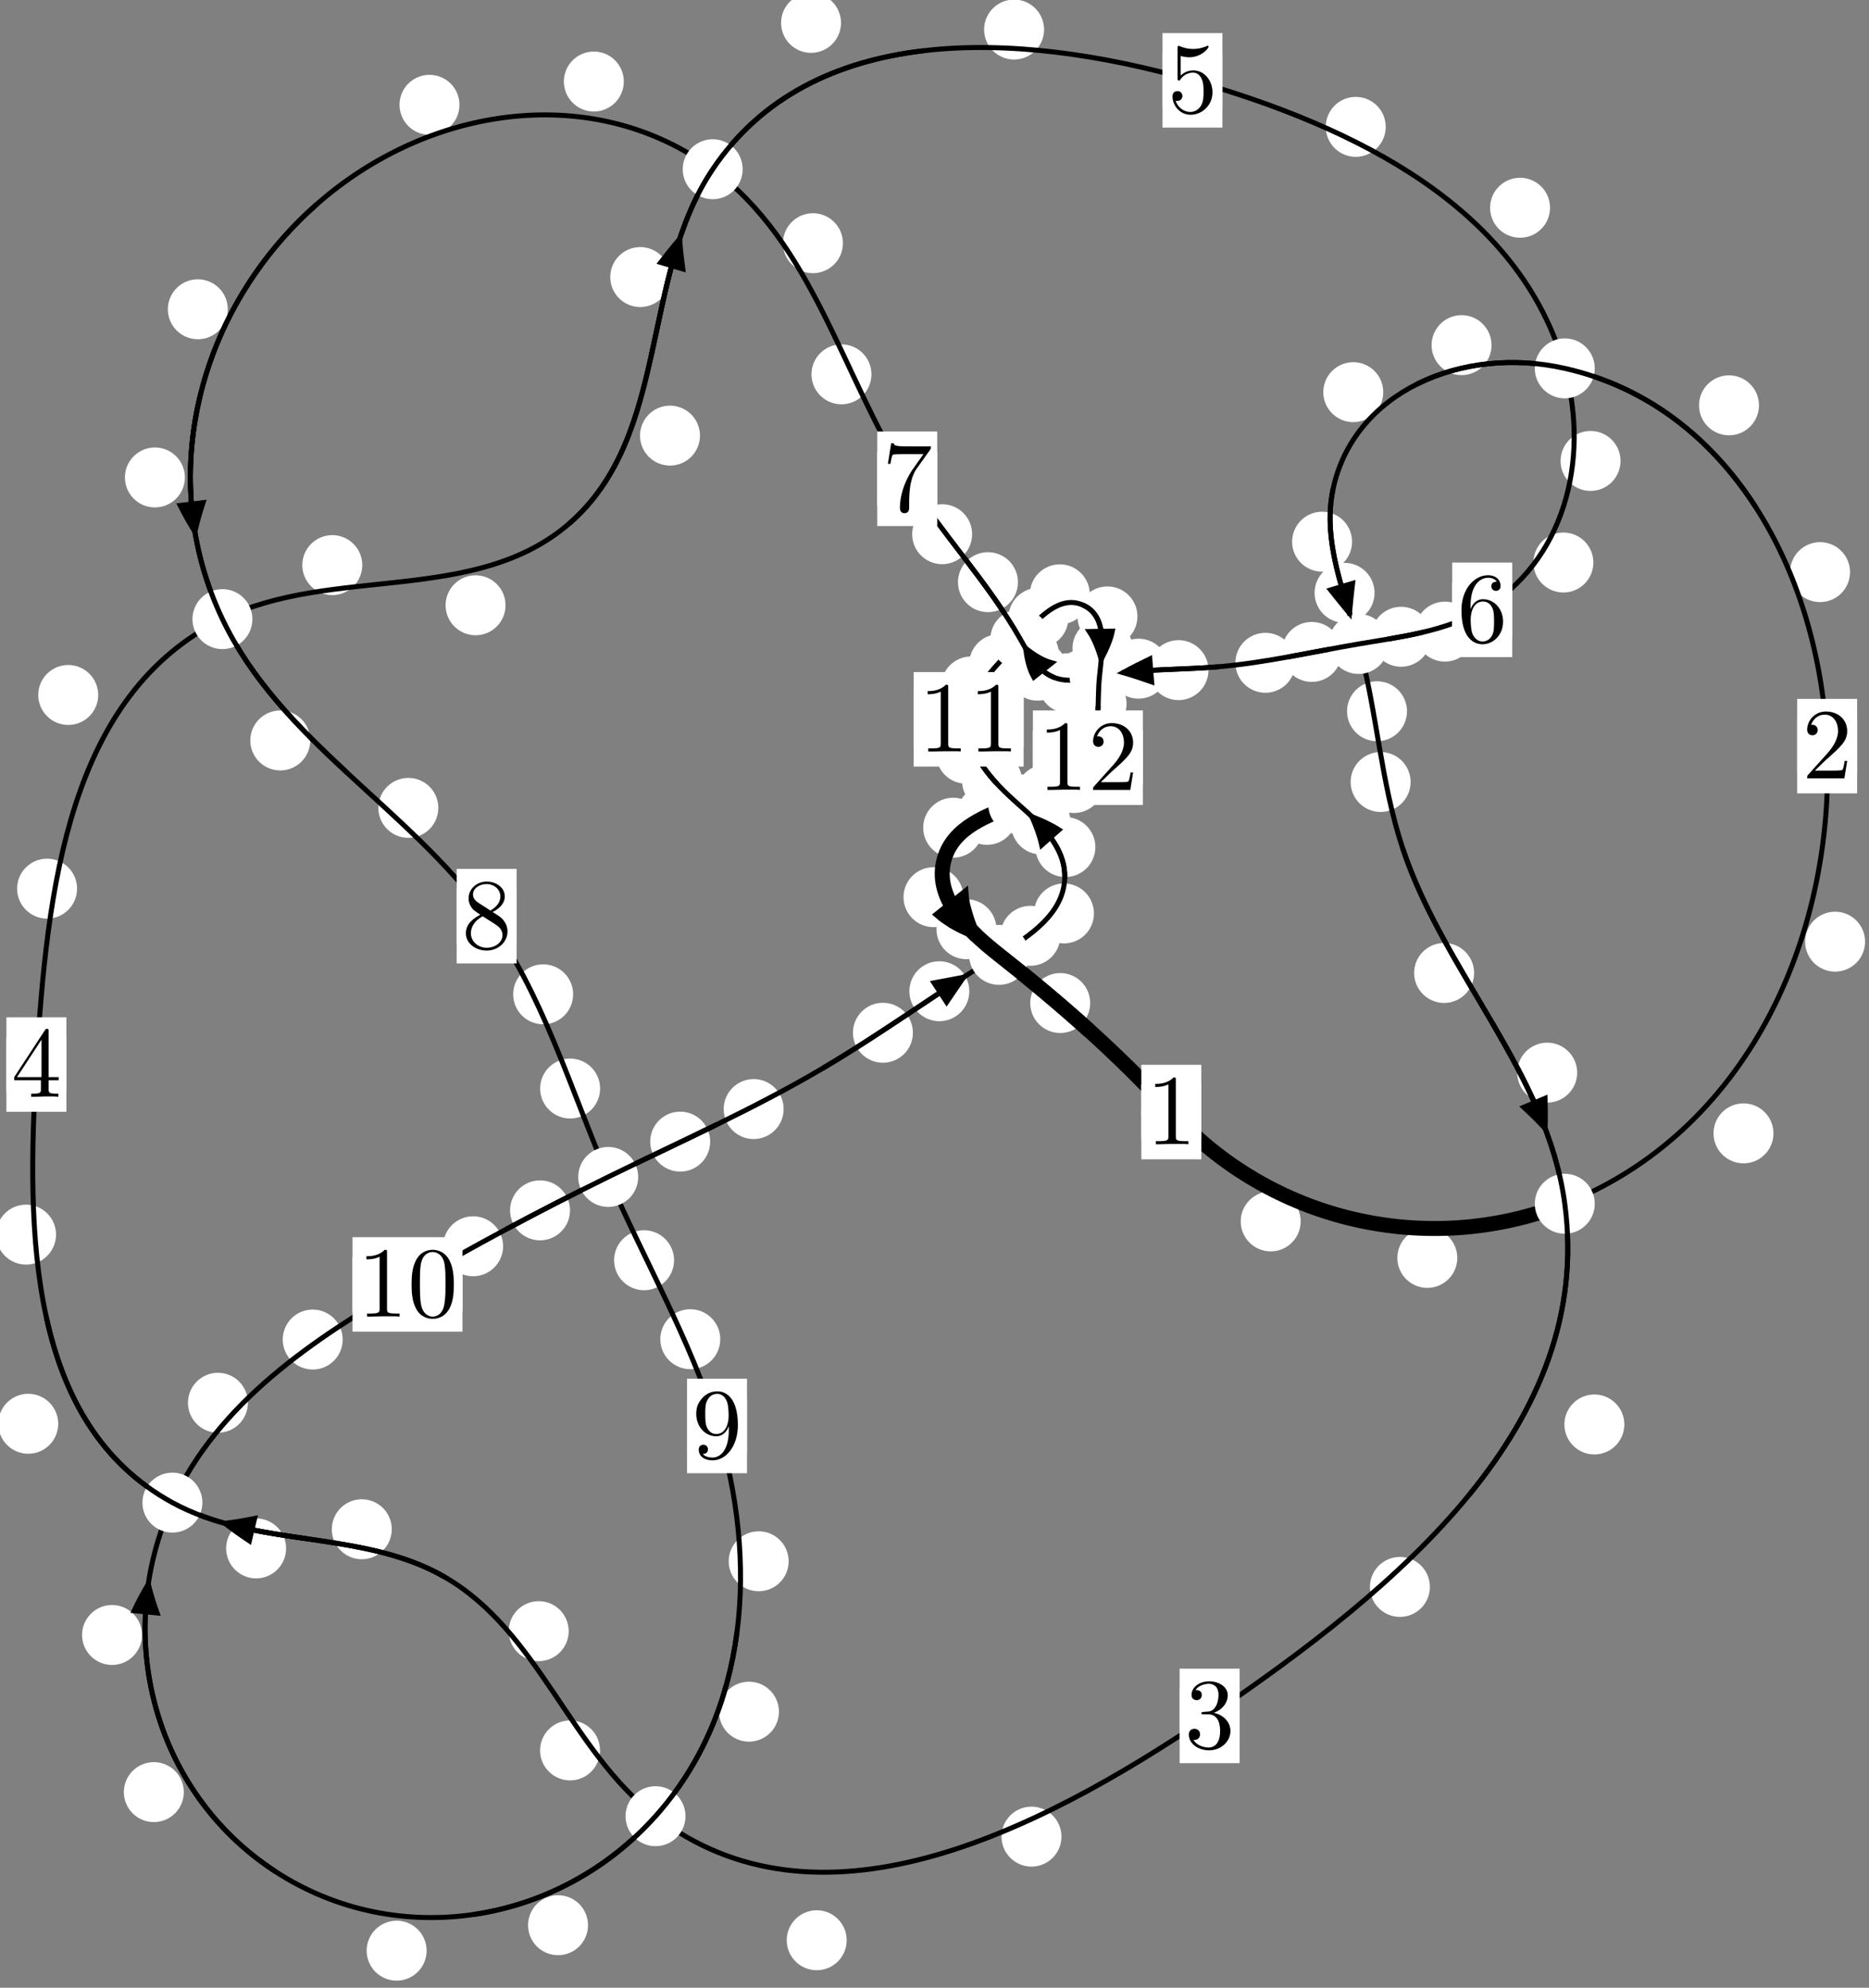 <?xml version="1.0"?>
<!-- Created by MetaPost 1.999 on 2021.07.06:0017 -->
<svg version="1.1" xmlns="http://www.w3.org/2000/svg" xmlns:xlink="http://www.w3.org/1999/xlink" width="186.329" height="198.155" viewBox="0 0 186.329 198.155">
<rect x="0" y="0" width="186.329" height="198.155" fill="#808080" stroke="none"/>
<!-- Original BoundingBox: -156.390625 -77.447617 29.938553 120.707687 -->
  <defs>
    <g transform="scale(0.01,0.01)" id="GLYPHcmr10_48">
      <path style="fill-rule: evenodd;" d="M460 -320C460 -400,455 -480,420 -554C374 -650,292 -666,250 -666C190 -666,117 -640,76 -547C44 -478,39 -400,39 -320C39 -245,43 -155,84 -79C127 2,200 22,249 22C303 22,379 1,423 -94C455 -163,460 -241,460 -320M249 -0C210 -0,151 -25,133 -121C122 -181,122 -273,122 -332C122 -396,122 -462,130 -516C149 -635,224 -644,249 -644C282 -644,348 -626,367 -527C377 -471,377 -395,377 -332C377 -257,377 -189,366 -125C351 -30,294 -0,249 -0"></path>
    </g>
    <g transform="scale(0.01,0.01)" id="GLYPHcmr10_49">
      <path style="fill-rule: evenodd;" d="M294 -640C294 -664,294 -666,271 -666C209 -602,121 -602,89 -602L89 -571C109 -571,168 -571,220 -597L220 -79C220 -43,217 -31,127 -31L95 -31L95 -0L257 -0L130 -3L217 -3L257 -3L297 -3L384 -3L419 -0L419 -31L387 -31C297 -31,294 -42,294 -79"></path>
    </g>
    <g transform="scale(0.01,0.01)" id="GLYPHcmr10_50">
      <path style="fill-rule: evenodd;" d="M127 -77L233 -180C389 -318,449 -372,449 -472C449 -586,359 -666,237 -666C124 -666,50 -574,50 -485C50 -429,100 -429,103 -429C120 -429,155 -441,155 -482C155 -508,137 -534,102 -534C94 -534,92 -534,89 -533C112 -598,166 -635,224 -635C315 -635,358 -554,358 -472C358 -392,308 -313,253 -251L61 -37C50 -26,50 -24,50 -0L421 -0L449 -174L424 -174C419 -144,412 -100,402 -85C395 -77,329 -77,307 -77"></path>
    </g>
    <g transform="scale(0.01,0.01)" id="GLYPHcmr10_51">
      <path style="fill-rule: evenodd;" d="M290 -352C372 -379,430 -449,430 -528C430 -610,342 -666,246 -666C145 -666,69 -606,69 -530C69 -497,91 -478,120 -478C151 -478,171 -500,171 -529C171 -579,124 -579,109 -579C140 -628,206 -641,242 -641C283 -641,338 -619,338 -529C338 -517,336 -459,310 -415C280 -367,246 -364,221 -363C213 -362,189 -360,182 -360C174 -359,167 -358,167 -348C167 -337,174 -337,191 -337L235 -337C317 -337,354 -269,354 -171C354 -35,285 -6,241 -6C198 -6,123 -23,88 -82C123 -77,154 -99,154 -137C154 -173,127 -193,98 -193C74 -193,42 -179,42 -135C42 -44,135 22,244 22C366 22,457 -69,457 -171C457 -253,394 -331,290 -352"></path>
    </g>
    <g transform="scale(0.01,0.01)" id="GLYPHcmr10_52">
      <path style="fill-rule: evenodd;" d="M294 -165L294 -78C294 -42,292 -31,218 -31L197 -31L197 -0L332 -0L238 -3L290 -3L332 -3L374 -3L427 -3L468 -0L468 -31L447 -31C373 -31,371 -42,371 -78L371 -165L471 -165L471 -196L371 -196L371 -651C371 -671,371 -677,355 -677C346 -677,343 -677,335 -665L28 -196L28 -165M300 -196L56 -196L300 -569"></path>
    </g>
    <g transform="scale(0.01,0.01)" id="GLYPHcmr10_53">
      <path style="fill-rule: evenodd;" d="M449 -201C449 -320,367 -420,259 -420C211 -420,168 -404,132 -369L132 -564C152 -558,185 -551,217 -551C340 -551,410 -642,410 -655C410 -661,407 -666,400 -666C399 -666,397 -666,392 -663C372 -654,323 -634,256 -634C216 -634,170 -641,123 -662C115 -665,113 -665,111 -665C101 -665,101 -657,101 -641L101 -345C101 -327,101 -319,115 -319C122 -319,124 -322,128 -328C139 -344,176 -398,257 -398C309 -398,334 -352,342 -334C358 -297,360 -258,360 -208C360 -173,360 -113,336 -71C312 -32,275 -6,229 -6C156 -6,99 -59,82 -118C85 -117,88 -116,99 -116C132 -116,149 -141,149 -165C149 -189,132 -214,99 -214C85 -214,50 -207,50 -161C50 -75,119 22,231 22C347 22,449 -74,449 -201"></path>
    </g>
    <g transform="scale(0.01,0.01)" id="GLYPHcmr10_54">
      <path style="fill-rule: evenodd;" d="M132 -328L132 -352C132 -605,256 -641,307 -641C331 -641,373 -635,395 -601C380 -601,340 -601,340 -556C340 -525,364 -510,386 -510C402 -510,432 -519,432 -558C432 -618,388 -666,305 -666C177 -666,42 -537,42 -316C42 -49,158 22,251 22C362 22,457 -72,457 -204C457 -331,368 -427,257 -427C189 -427,152 -376,132 -328M251 -6C188 -6,158 -66,152 -81C134 -128,134 -208,134 -226C134 -304,166 -404,256 -404C272 -404,318 -404,349 -342C367 -305,367 -254,367 -205C367 -157,367 -107,350 -71C320 -11,274 -6,251 -6"></path>
    </g>
    <g transform="scale(0.01,0.01)" id="GLYPHcmr10_55">
      <path style="fill-rule: evenodd;" d="M476 -609C485 -621,485 -623,485 -644L242 -644C120 -644,118 -657,114 -676L89 -676L56 -470L81 -470C84 -486,93 -549,106 -561C113 -567,191 -567,204 -567L411 -567C400 -551,321 -442,299 -409C209 -274,176 -135,176 -33C176 -23,176 22,222 22C268 22,268 -23,268 -33L268 -84C268 -139,271 -194,279 -248C283 -271,297 -357,341 -419"></path>
    </g>
    <g transform="scale(0.01,0.01)" id="GLYPHcmr10_56">
      <path style="fill-rule: evenodd;" d="M163 -457C117 -487,113 -521,113 -538C113 -599,178 -641,249 -641C322 -641,386 -589,386 -517C386 -460,347 -412,287 -377M309 -362C381 -399,430 -451,430 -517C430 -609,341 -666,250 -666C150 -666,69 -592,69 -499C69 -481,71 -436,113 -389C124 -377,161 -352,186 -335C128 -306,42 -250,42 -151C42 -45,144 22,249 22C362 22,457 -61,457 -168C457 -204,446 -249,408 -291C389 -312,373 -322,309 -362M209 -320L332 -242C360 -223,407 -193,407 -132C407 -58,332 -6,250 -6C164 -6,92 -68,92 -151C92 -209,124 -273,209 -320"></path>
    </g>
    <g transform="scale(0.01,0.01)" id="GLYPHcmr10_57">
      <path style="fill-rule: evenodd;" d="M367 -318L367 -286C367 -52,263 -6,205 -6C188 -6,134 -8,107 -42C151 -42,159 -71,159 -88C159 -119,135 -134,113 -134C97 -134,67 -125,67 -86C67 -19,121 22,206 22C335 22,457 -114,457 -329C457 -598,342 -666,253 -666C198 -666,149 -648,106 -603C65 -558,42 -516,42 -441C42 -316,130 -218,242 -218C303 -218,344 -260,367 -318M243 -241C227 -241,181 -241,150 -304C132 -341,132 -391,132 -440C132 -494,132 -541,153 -578C180 -628,218 -641,253 -641C299 -641,332 -607,349 -562C361 -530,365 -467,365 -421C365 -338,331 -241,243 -241"></path>
    </g>
  </defs>
  <path d="M129.67 121.759C129.67 120.966,129.355 120.206,128.794 119.646C128.234 119.085,127.474 118.77,126.681 118.77C125.888 118.77,125.128 119.085,124.568 119.646C124.007 120.206,123.692 120.966,123.692 121.759C123.692 122.552,124.007 123.312,124.568 123.872C125.128 124.433,125.888 124.748,126.681 124.748C127.474 124.748,128.234 124.433,128.794 123.872C129.355 123.312,129.67 122.552,129.67 121.759Z" style="fill: rgb(100%,100%,100%);stroke: none;"></path>
  <path d="M119.763 110.859C119.763 110.067,119.448 109.307,118.887 108.746C118.327 108.186,117.566 107.871,116.774 107.871C115.981 107.871,115.221 108.186,114.66 108.746C114.1 109.307,113.785 110.067,113.785 110.859C113.785 111.652,114.1 112.412,114.66 112.973C115.221 113.533,115.981 113.848,116.774 113.848C117.566 113.848,118.327 113.533,118.887 112.973C119.448 112.412,119.763 111.652,119.763 110.859Z" style="fill: rgb(100%,100%,100%);stroke: none;"></path>
  <path d="M176.806 112.983C176.806 112.19,176.491 111.43,175.93 110.87C175.37 110.309,174.61 109.994,173.817 109.994C173.024 109.994,172.264 110.309,171.704 110.87C171.143 111.43,170.828 112.19,170.828 112.983C170.828 113.776,171.143 114.536,171.704 115.096C172.264 115.657,173.024 115.972,173.817 115.972C174.61 115.972,175.37 115.657,175.93 115.096C176.491 114.536,176.806 113.776,176.806 112.983Z" style="fill: rgb(100%,100%,100%);stroke: none;"></path>
  <path d="M145.284 125.397C145.284 124.605,144.969 123.845,144.409 123.284C143.848 122.724,143.088 122.409,142.295 122.409C141.503 122.409,140.743 122.724,140.182 123.284C139.622 123.845,139.307 124.605,139.307 125.397C139.307 126.19,139.622 126.95,140.182 127.511C140.743 128.071,141.503 128.386,142.295 128.386C143.088 128.386,143.848 128.071,144.409 127.511C144.969 126.95,145.284 126.19,145.284 125.397Z" style="fill: rgb(100%,100%,100%);stroke: none;"></path>
  <path d="M184.438 57.034C184.438 56.241,184.123 55.481,183.562 54.921C183.002 54.36,182.242 54.045,181.449 54.045C180.656 54.045,179.896 54.36,179.336 54.921C178.775 55.481,178.46 56.241,178.46 57.034C178.46 57.827,178.775 58.587,179.336 59.147C179.896 59.708,180.656 60.023,181.449 60.023C182.242 60.023,183.002 59.708,183.562 59.147C184.123 58.587,184.438 57.827,184.438 57.034Z" style="fill: rgb(100%,100%,100%);stroke: none;"></path>
  <path d="M185.939 93.873C185.939 93.081,185.624 92.321,185.063 91.76C184.503 91.2,183.743 90.885,182.95 90.885C182.157 90.885,181.397 91.2,180.837 91.76C180.276 92.321,179.961 93.081,179.961 93.873C179.961 94.666,180.276 95.426,180.837 95.987C181.397 96.547,182.157 96.862,182.95 96.862C183.743 96.862,184.503 96.547,185.063 95.987C185.624 95.426,185.939 94.666,185.939 93.873Z" style="fill: rgb(100%,100%,100%);stroke: none;"></path>
  <path d="M148.698 34.406C148.698 33.614,148.384 32.854,147.823 32.293C147.263 31.733,146.502 31.418,145.71 31.418C144.917 31.418,144.157 31.733,143.596 32.293C143.036 32.854,142.721 33.614,142.721 34.406C142.721 35.199,143.036 35.959,143.596 36.52C144.157 37.08,144.917 37.395,145.71 37.395C146.502 37.395,147.263 37.08,147.823 36.52C148.384 35.959,148.698 35.199,148.698 34.406Z" style="fill: rgb(100%,100%,100%);stroke: none;"></path>
  <path d="M175.361 40.406C175.361 39.613,175.046 38.853,174.485 38.293C173.925 37.732,173.165 37.417,172.372 37.417C171.579 37.417,170.819 37.732,170.259 38.293C169.698 38.853,169.383 39.613,169.383 40.406C169.383 41.199,169.698 41.959,170.259 42.519C170.819 43.08,171.579 43.395,172.372 43.395C173.165 43.395,173.925 43.08,174.485 42.519C175.046 41.959,175.361 41.199,175.361 40.406Z" style="fill: rgb(100%,100%,100%);stroke: none;"></path>
  <path d="M134.793 54.001C134.793 53.209,134.478 52.448,133.918 51.888C133.357 51.328,132.597 51.013,131.805 51.013C131.012 51.013,130.252 51.328,129.691 51.888C129.131 52.448,128.816 53.209,128.816 54.001C128.816 54.794,129.131 55.554,129.691 56.115C130.252 56.675,131.012 56.99,131.805 56.99C132.597 56.99,133.357 56.675,133.918 56.115C134.478 55.554,134.793 54.794,134.793 54.001Z" style="fill: rgb(100%,100%,100%);stroke: none;"></path>
  <path d="M137.903 39.095C137.903 38.302,137.588 37.542,137.027 36.981C136.467 36.421,135.707 36.106,134.914 36.106C134.121 36.106,133.361 36.421,132.801 36.981C132.24 37.542,131.925 38.302,131.925 39.095C131.925 39.887,132.24 40.648,132.801 41.208C133.361 41.769,134.121 42.083,134.914 42.083C135.707 42.083,136.467 41.769,137.027 41.208C137.588 40.648,137.903 39.887,137.903 39.095Z" style="fill: rgb(100%,100%,100%);stroke: none;"></path>
  <path d="M140.27 70.905C140.27 70.112,139.955 69.352,139.395 68.791C138.834 68.231,138.074 67.916,137.281 67.916C136.489 67.916,135.729 68.231,135.168 68.791C134.608 69.352,134.293 70.112,134.293 70.905C134.293 71.697,134.608 72.457,135.168 73.018C135.729 73.578,136.489 73.893,137.281 73.893C138.074 73.893,138.834 73.578,139.395 73.018C139.955 72.457,140.27 71.697,140.27 70.905Z" style="fill: rgb(100%,100%,100%);stroke: none;"></path>
  <path d="M137.035 59.1C137.035 58.307,136.72 57.547,136.159 56.986C135.599 56.426,134.838 56.111,134.046 56.111C133.253 56.111,132.493 56.426,131.932 56.986C131.372 57.547,131.057 58.307,131.057 59.1C131.057 59.892,131.372 60.653,131.932 61.213C132.493 61.773,133.253 62.088,134.046 62.088C134.838 62.088,135.599 61.773,136.159 61.213C136.72 60.653,137.035 59.892,137.035 59.1Z" style="fill: rgb(100%,100%,100%);stroke: none;"></path>
  <path d="M146.959 96.993C146.959 96.2,146.644 95.44,146.083 94.88C145.523 94.319,144.763 94.004,143.97 94.004C143.177 94.004,142.417 94.319,141.857 94.88C141.296 95.44,140.981 96.2,140.981 96.993C140.981 97.786,141.296 98.546,141.857 99.106C142.417 99.667,143.177 99.982,143.97 99.982C144.763 99.982,145.523 99.667,146.083 99.106C146.644 98.546,146.959 97.786,146.959 96.993Z" style="fill: rgb(100%,100%,100%);stroke: none;"></path>
  <path d="M140.63 77.957C140.63 77.164,140.315 76.404,139.755 75.843C139.194 75.283,138.434 74.968,137.641 74.968C136.849 74.968,136.088 75.283,135.528 75.843C134.967 76.404,134.653 77.164,134.653 77.957C134.653 78.749,134.967 79.51,135.528 80.07C136.088 80.63,136.849 80.945,137.641 80.945C138.434 80.945,139.194 80.63,139.755 80.07C140.315 79.51,140.63 78.749,140.63 77.957Z" style="fill: rgb(100%,100%,100%);stroke: none;"></path>
  <path d="M161.938 142.002C161.938 141.209,161.624 140.449,161.063 139.889C160.503 139.328,159.742 139.013,158.95 139.013C158.157 139.013,157.397 139.328,156.836 139.889C156.276 140.449,155.961 141.209,155.961 142.002C155.961 142.795,156.276 143.555,156.836 144.115C157.397 144.676,158.157 144.991,158.95 144.991C159.742 144.991,160.503 144.676,161.063 144.115C161.624 143.555,161.938 142.795,161.938 142.002Z" style="fill: rgb(100%,100%,100%);stroke: none;"></path>
  <path d="M157.237 106.93C157.237 106.137,156.922 105.377,156.361 104.817C155.801 104.256,155.04 103.941,154.248 103.941C153.455 103.941,152.695 104.256,152.134 104.817C151.574 105.377,151.259 106.137,151.259 106.93C151.259 107.723,151.574 108.483,152.134 109.043C152.695 109.604,153.455 109.919,154.248 109.919C155.04 109.919,155.801 109.604,156.361 109.043C156.922 108.483,157.237 107.723,157.237 106.93Z" style="fill: rgb(100%,100%,100%);stroke: none;"></path>
  <path d="M105.822 183.09C105.822 182.297,105.507 181.537,104.946 180.977C104.386 180.416,103.626 180.101,102.833 180.101C102.04 180.101,101.28 180.416,100.72 180.977C100.159 181.537,99.844 182.297,99.844 183.09C99.844 183.883,100.159 184.643,100.72 185.203C101.28 185.764,102.04 186.079,102.833 186.079C103.626 186.079,104.386 185.764,104.946 185.203C105.507 184.643,105.822 183.883,105.822 183.09Z" style="fill: rgb(100%,100%,100%);stroke: none;"></path>
  <path d="M142.553 158.197C142.553 157.404,142.239 156.644,141.678 156.084C141.118 155.523,140.357 155.208,139.565 155.208C138.772 155.208,138.012 155.523,137.451 156.084C136.891 156.644,136.576 157.404,136.576 158.197C136.576 158.99,136.891 159.75,137.451 160.31C138.012 160.871,138.772 161.186,139.565 161.186C140.357 161.186,141.118 160.871,141.678 160.31C142.239 159.75,142.553 158.99,142.553 158.197Z" style="fill: rgb(100%,100%,100%);stroke: none;"></path>
  <path d="M59.821 174.495C59.821 173.702,59.506 172.942,58.945 172.382C58.385 171.821,57.625 171.506,56.832 171.506C56.039 171.506,55.279 171.821,54.719 172.382C54.158 172.942,53.843 173.702,53.843 174.495C53.843 175.288,54.158 176.048,54.719 176.608C55.279 177.169,56.039 177.484,56.832 177.484C57.625 177.484,58.385 177.169,58.945 176.608C59.506 176.048,59.821 175.288,59.821 174.495Z" style="fill: rgb(100%,100%,100%);stroke: none;"></path>
  <path d="M84.41 193.42C84.41 192.627,84.095 191.867,83.535 191.306C82.974 190.746,82.214 190.431,81.422 190.431C80.629 190.431,79.869 190.746,79.308 191.306C78.748 191.867,78.433 192.627,78.433 193.42C78.433 194.212,78.748 194.972,79.308 195.533C79.869 196.093,80.629 196.408,81.422 196.408C82.214 196.408,82.974 196.093,83.535 195.533C84.095 194.972,84.41 194.212,84.41 193.42Z" style="fill: rgb(100%,100%,100%);stroke: none;"></path>
  <path d="M39.057 152.448C39.057 151.655,38.742 150.895,38.182 150.335C37.621 149.774,36.861 149.459,36.068 149.459C35.276 149.459,34.516 149.774,33.955 150.335C33.395 150.895,33.08 151.655,33.08 152.448C33.08 153.241,33.395 154.001,33.955 154.561C34.516 155.122,35.276 155.437,36.068 155.437C36.861 155.437,37.621 155.122,38.182 154.561C38.742 154.001,39.057 153.241,39.057 152.448Z" style="fill: rgb(100%,100%,100%);stroke: none;"></path>
  <path d="M56.695 162.607C56.695 161.814,56.381 161.054,55.82 160.494C55.26 159.933,54.499 159.618,53.707 159.618C52.914 159.618,52.154 159.933,51.593 160.494C51.033 161.054,50.718 161.814,50.718 162.607C50.718 163.4,51.033 164.16,51.593 164.72C52.154 165.281,52.914 165.596,53.707 165.596C54.499 165.596,55.26 165.281,55.82 164.72C56.381 164.16,56.695 163.4,56.695 162.607Z" style="fill: rgb(100%,100%,100%);stroke: none;"></path>
  <path d="M5.804 141.933C5.804 141.14,5.489 140.38,4.929 139.82C4.368 139.259,3.608 138.944,2.816 138.944C2.023 138.944,1.263 139.259,0.702 139.82C0.142 140.38,-0.173 141.14,-0.173 141.933C-0.173 142.726,0.142 143.486,0.702 144.046C1.263 144.607,2.023 144.922,2.816 144.922C3.608 144.922,4.368 144.607,4.929 144.046C5.489 143.486,5.804 142.726,5.804 141.933Z" style="fill: rgb(100%,100%,100%);stroke: none;"></path>
  <path d="M28.523 154.357C28.523 153.564,28.208 152.804,27.647 152.244C27.087 151.683,26.327 151.368,25.534 151.368C24.741 151.368,23.981 151.683,23.421 152.244C22.86 152.804,22.545 153.564,22.545 154.357C22.545 155.15,22.86 155.91,23.421 156.47C23.981 157.031,24.741 157.346,25.534 157.346C26.327 157.346,27.087 157.031,27.647 156.47C28.208 155.91,28.523 155.15,28.523 154.357Z" style="fill: rgb(100%,100%,100%);stroke: none;"></path>
  <path d="M7.683 88.587C7.683 87.794,7.368 87.034,6.807 86.474C6.247 85.913,5.487 85.598,4.694 85.598C3.901 85.598,3.141 85.913,2.581 86.474C2.02 87.034,1.705 87.794,1.705 88.587C1.705 89.38,2.02 90.14,2.581 90.7C3.141 91.261,3.901 91.576,4.694 91.576C5.487 91.576,6.247 91.261,6.807 90.7C7.368 90.14,7.683 89.38,7.683 88.587Z" style="fill: rgb(100%,100%,100%);stroke: none;"></path>
  <path d="M5.587 123.076C5.587 122.283,5.272 121.523,4.711 120.963C4.151 120.402,3.391 120.087,2.598 120.087C1.805 120.087,1.045 120.402,0.485 120.963C-0.076 121.523,-0.391 122.283,-0.391 123.076C-0.391 123.869,-0.076 124.629,0.485 125.189C1.045 125.75,1.805 126.065,2.598 126.065C3.391 126.065,4.151 125.75,4.711 125.189C5.272 124.629,5.587 123.869,5.587 123.076Z" style="fill: rgb(100%,100%,100%);stroke: none;"></path>
  <path d="M36.117 56.335C36.117 55.542,35.802 54.782,35.242 54.222C34.681 53.661,33.921 53.346,33.128 53.346C32.336 53.346,31.575 53.661,31.015 54.222C30.454 54.782,30.139 55.542,30.139 56.335C30.139 57.128,30.454 57.888,31.015 58.448C31.575 59.009,32.336 59.324,33.128 59.324C33.921 59.324,34.681 59.009,35.242 58.448C35.802 57.888,36.117 57.128,36.117 56.335Z" style="fill: rgb(100%,100%,100%);stroke: none;"></path>
  <path d="M9.791 69.28C9.791 68.487,9.476 67.727,8.915 67.167C8.355 66.606,7.595 66.291,6.802 66.291C6.009 66.291,5.249 66.606,4.689 67.167C4.128 67.727,3.813 68.487,3.813 69.28C3.813 70.073,4.128 70.833,4.689 71.393C5.249 71.954,6.009 72.269,6.802 72.269C7.595 72.269,8.355 71.954,8.915 71.393C9.476 70.833,9.791 70.073,9.791 69.28Z" style="fill: rgb(100%,100%,100%);stroke: none;"></path>
  <path d="M69.784 43.426C69.784 42.633,69.469 41.873,68.908 41.312C68.348 40.752,67.588 40.437,66.795 40.437C66.002 40.437,65.242 40.752,64.682 41.312C64.121 41.873,63.806 42.633,63.806 43.426C63.806 44.218,64.121 44.978,64.682 45.539C65.242 46.099,66.002 46.414,66.795 46.414C67.588 46.414,68.348 46.099,68.908 45.539C69.469 44.978,69.784 44.218,69.784 43.426Z" style="fill: rgb(100%,100%,100%);stroke: none;"></path>
  <path d="M50.4 60.339C50.4 59.546,50.085 58.786,49.524 58.225C48.964 57.665,48.204 57.35,47.411 57.35C46.618 57.35,45.858 57.665,45.298 58.225C44.737 58.786,44.422 59.546,44.422 60.339C44.422 61.131,44.737 61.892,45.298 62.452C45.858 63.012,46.618 63.327,47.411 63.327C48.204 63.327,48.964 63.012,49.524 62.452C50.085 61.892,50.4 61.131,50.4 60.339Z" style="fill: rgb(100%,100%,100%);stroke: none;"></path>
  <path d="M83.845 2.281C83.845 1.488,83.53 0.728,82.97 0.168C82.409 -0.393,81.649 -0.708,80.856 -0.708C80.064 -0.708,79.303 -0.393,78.743 0.168C78.182 0.728,77.868 1.488,77.868 2.281C77.868 3.074,78.182 3.834,78.743 4.394C79.303 4.955,80.064 5.27,80.856 5.27C81.649 5.27,82.409 4.955,82.97 4.394C83.53 3.834,83.845 3.074,83.845 2.281Z" style="fill: rgb(100%,100%,100%);stroke: none;"></path>
  <path d="M66.818 27.62C66.818 26.827,66.503 26.067,65.942 25.507C65.382 24.946,64.622 24.631,63.829 24.631C63.036 24.631,62.276 24.946,61.716 25.507C61.155 26.067,60.84 26.827,60.84 27.62C60.84 28.413,61.155 29.173,61.716 29.733C62.276 30.294,63.036 30.609,63.829 30.609C64.622 30.609,65.382 30.294,65.942 29.733C66.503 29.173,66.818 28.413,66.818 27.62Z" style="fill: rgb(100%,100%,100%);stroke: none;"></path>
  <path d="M138.149 12.647C138.149 11.854,137.835 11.094,137.274 10.533C136.714 9.973,135.953 9.658,135.161 9.658C134.368 9.658,133.608 9.973,133.047 10.533C132.487 11.094,132.172 11.854,132.172 12.647C132.172 13.439,132.487 14.2,133.047 14.76C133.608 15.32,134.368 15.635,135.161 15.635C135.953 15.635,136.714 15.32,137.274 14.76C137.835 14.2,138.149 13.439,138.149 12.647Z" style="fill: rgb(100%,100%,100%);stroke: none;"></path>
  <path d="M104.088 2.946C104.088 2.153,103.773 1.393,103.212 0.833C102.652 0.272,101.892 -0.043,101.099 -0.043C100.306 -0.043,99.546 0.272,98.986 0.833C98.425 1.393,98.11 2.153,98.11 2.946C98.11 3.739,98.425 4.499,98.986 5.059C99.546 5.62,100.306 5.935,101.099 5.935C101.892 5.935,102.652 5.62,103.212 5.059C103.773 4.499,104.088 3.739,104.088 2.946Z" style="fill: rgb(100%,100%,100%);stroke: none;"></path>
  <path d="M161.558 45.95C161.558 45.158,161.243 44.397,160.683 43.837C160.122 43.277,159.362 42.962,158.57 42.962C157.777 42.962,157.017 43.277,156.456 43.837C155.896 44.397,155.581 45.158,155.581 45.95C155.581 46.743,155.896 47.503,156.456 48.064C157.017 48.624,157.777 48.939,158.57 48.939C159.362 48.939,160.122 48.624,160.683 48.064C161.243 47.503,161.558 46.743,161.558 45.95Z" style="fill: rgb(100%,100%,100%);stroke: none;"></path>
  <path d="M154.53 20.711C154.53 19.918,154.216 19.158,153.655 18.598C153.095 18.037,152.334 17.722,151.542 17.722C150.749 17.722,149.989 18.037,149.428 18.598C148.868 19.158,148.553 19.918,148.553 20.711C148.553 21.504,148.868 22.264,149.428 22.824C149.989 23.385,150.749 23.7,151.542 23.7C152.334 23.7,153.095 23.385,153.655 22.824C154.216 22.264,154.53 21.504,154.53 20.711Z" style="fill: rgb(100%,100%,100%);stroke: none;"></path>
  <path d="M147.035 62.964C147.035 62.171,146.72 61.411,146.16 60.851C145.599 60.29,144.839 59.975,144.047 59.975C143.254 59.975,142.494 60.29,141.933 60.851C141.373 61.411,141.058 62.171,141.058 62.964C141.058 63.757,141.373 64.517,141.933 65.077C142.494 65.638,143.254 65.953,144.047 65.953C144.839 65.953,145.599 65.638,146.16 65.077C146.72 64.517,147.035 63.757,147.035 62.964Z" style="fill: rgb(100%,100%,100%);stroke: none;"></path>
  <path d="M158.85 56.078C158.85 55.286,158.535 54.526,157.975 53.965C157.414 53.405,156.654 53.09,155.862 53.09C155.069 53.09,154.309 53.405,153.748 53.965C153.188 54.526,152.873 55.286,152.873 56.078C152.873 56.871,153.188 57.631,153.748 58.192C154.309 58.752,155.069 59.067,155.862 59.067C156.654 59.067,157.414 58.752,157.975 58.192C158.535 57.631,158.85 56.871,158.85 56.078Z" style="fill: rgb(100%,100%,100%);stroke: none;"></path>
  <path d="M133.764 64.99C133.764 64.197,133.449 63.437,132.888 62.877C132.328 62.316,131.568 62.001,130.775 62.001C129.982 62.001,129.222 62.316,128.662 62.877C128.101 63.437,127.786 64.197,127.786 64.99C127.786 65.783,128.101 66.543,128.662 67.103C129.222 67.664,129.982 67.979,130.775 67.979C131.568 67.979,132.328 67.664,132.888 67.103C133.449 66.543,133.764 65.783,133.764 64.99Z" style="fill: rgb(100%,100%,100%);stroke: none;"></path>
  <path d="M142.67 63.478C142.67 62.685,142.355 61.925,141.794 61.365C141.234 60.804,140.474 60.489,139.681 60.489C138.888 60.489,138.128 60.804,137.568 61.365C137.007 61.925,136.692 62.685,136.692 63.478C136.692 64.271,137.007 65.031,137.568 65.591C138.128 66.152,138.888 66.467,139.681 66.467C140.474 66.467,141.234 66.152,141.794 65.591C142.355 65.031,142.67 64.271,142.67 63.478Z" style="fill: rgb(100%,100%,100%);stroke: none;"></path>
  <path d="M120.479 66.805C120.479 66.012,120.164 65.252,119.603 64.692C119.043 64.131,118.283 63.816,117.49 63.816C116.697 63.816,115.937 64.131,115.377 64.692C114.816 65.252,114.501 66.012,114.501 66.805C114.501 67.598,114.816 68.358,115.377 68.918C115.937 69.479,116.697 69.794,117.49 69.794C118.283 69.794,119.043 69.479,119.603 68.918C120.164 68.358,120.479 67.598,120.479 66.805Z" style="fill: rgb(100%,100%,100%);stroke: none;"></path>
  <path d="M129.139 66.073C129.139 65.28,128.824 64.52,128.263 63.959C127.703 63.399,126.943 63.084,126.15 63.084C125.357 63.084,124.597 63.399,124.037 63.959C123.476 64.52,123.161 65.28,123.161 66.073C123.161 66.865,123.476 67.626,124.037 68.186C124.597 68.746,125.357 69.061,126.15 69.061C126.943 69.061,127.703 68.746,128.263 68.186C128.824 67.626,129.139 66.865,129.139 66.073Z" style="fill: rgb(100%,100%,100%);stroke: none;"></path>
  <path d="M111.072 67.691C111.072 66.898,110.757 66.138,110.196 65.578C109.636 65.017,108.876 64.702,108.083 64.702C107.29 64.702,106.53 65.017,105.97 65.578C105.409 66.138,105.094 66.898,105.094 67.691C105.094 68.484,105.409 69.244,105.97 69.804C106.53 70.365,107.29 70.68,108.083 70.68C108.876 70.68,109.636 70.365,110.196 69.804C110.757 69.244,111.072 68.484,111.072 67.691Z" style="fill: rgb(100%,100%,100%);stroke: none;"></path>
  <path d="M116.493 66.659C116.493 65.867,116.178 65.106,115.618 64.546C115.057 63.985,114.297 63.67,113.505 63.67C112.712 63.67,111.952 63.985,111.391 64.546C110.831 65.106,110.516 65.867,110.516 66.659C110.516 67.452,110.831 68.212,111.391 68.773C111.952 69.333,112.712 69.648,113.505 69.648C114.297 69.648,115.057 69.333,115.618 68.773C116.178 68.212,116.493 67.452,116.493 66.659Z" style="fill: rgb(100%,100%,100%);stroke: none;"></path>
  <path d="M106.42 66.858C106.42 66.066,106.105 65.306,105.545 64.745C104.984 64.185,104.224 63.87,103.432 63.87C102.639 63.87,101.879 64.185,101.318 64.745C100.758 65.306,100.443 66.066,100.443 66.858C100.443 67.651,100.758 68.411,101.318 68.972C101.879 69.532,102.639 69.847,103.432 69.847C104.224 69.847,104.984 69.532,105.545 68.972C106.105 68.411,106.42 67.651,106.42 66.858Z" style="fill: rgb(100%,100%,100%);stroke: none;"></path>
  <path d="M109.48 68.107C109.48 67.314,109.165 66.554,108.604 65.993C108.044 65.433,107.284 65.118,106.491 65.118C105.698 65.118,104.938 65.433,104.378 65.993C103.817 66.554,103.502 67.314,103.502 68.107C103.502 68.899,103.817 69.66,104.378 70.22C104.938 70.781,105.698 71.096,106.491 71.096C107.284 71.096,108.044 70.781,108.604 70.22C109.165 69.66,109.48 68.899,109.48 68.107Z" style="fill: rgb(100%,100%,100%);stroke: none;"></path>
  <path d="M101.483 58.037C101.483 57.244,101.168 56.484,100.608 55.923C100.047 55.363,99.287 55.048,98.494 55.048C97.702 55.048,96.941 55.363,96.381 55.923C95.82 56.484,95.505 57.244,95.505 58.037C95.505 58.829,95.82 59.59,96.381 60.15C96.941 60.71,97.702 61.025,98.494 61.025C99.287 61.025,100.047 60.71,100.608 60.15C101.168 59.59,101.483 58.829,101.483 58.037Z" style="fill: rgb(100%,100%,100%);stroke: none;"></path>
  <path d="M105.569 65.224C105.569 64.431,105.254 63.671,104.693 63.111C104.133 62.55,103.373 62.235,102.58 62.235C101.787 62.235,101.027 62.55,100.467 63.111C99.906 63.671,99.591 64.431,99.591 65.224C99.591 66.017,99.906 66.777,100.467 67.337C101.027 67.898,101.787 68.213,102.58 68.213C103.373 68.213,104.133 67.898,104.693 67.337C105.254 66.777,105.569 66.017,105.569 65.224Z" style="fill: rgb(100%,100%,100%);stroke: none;"></path>
  <path d="M86.878 37.316C86.878 36.523,86.563 35.763,86.002 35.203C85.442 34.642,84.682 34.327,83.889 34.327C83.096 34.327,82.336 34.642,81.776 35.203C81.215 35.763,80.9 36.523,80.9 37.316C80.9 38.109,81.215 38.869,81.776 39.429C82.336 39.99,83.096 40.305,83.889 40.305C84.682 40.305,85.442 39.99,86.002 39.429C86.563 38.869,86.878 38.109,86.878 37.316Z" style="fill: rgb(100%,100%,100%);stroke: none;"></path>
  <path d="M96.916 53.254C96.916 52.461,96.601 51.701,96.041 51.141C95.48 50.58,94.72 50.265,93.927 50.265C93.135 50.265,92.374 50.58,91.814 51.141C91.253 51.701,90.939 52.461,90.939 53.254C90.939 54.047,91.253 54.807,91.814 55.367C92.374 55.928,93.135 56.243,93.927 56.243C94.72 56.243,95.48 55.928,96.041 55.367C96.601 54.807,96.916 54.047,96.916 53.254Z" style="fill: rgb(100%,100%,100%);stroke: none;"></path>
  <path d="M62.191 8.127C62.191 7.335,61.876 6.575,61.316 6.014C60.755 5.454,59.995 5.139,59.202 5.139C58.41 5.139,57.65 5.454,57.089 6.014C56.529 6.575,56.214 7.335,56.214 8.127C56.214 8.92,56.529 9.68,57.089 10.241C57.65 10.801,58.41 11.116,59.202 11.116C59.995 11.116,60.755 10.801,61.316 10.241C61.876 9.68,62.191 8.92,62.191 8.127Z" style="fill: rgb(100%,100%,100%);stroke: none;"></path>
  <path d="M84.035 24.244C84.035 23.452,83.72 22.691,83.159 22.131C82.599 21.571,81.839 21.256,81.046 21.256C80.253 21.256,79.493 21.571,78.933 22.131C78.372 22.691,78.057 23.452,78.057 24.244C78.057 25.037,78.372 25.797,78.933 26.358C79.493 26.918,80.253 27.233,81.046 27.233C81.839 27.233,82.599 26.918,83.159 26.358C83.72 25.797,84.035 25.037,84.035 24.244Z" style="fill: rgb(100%,100%,100%);stroke: none;"></path>
  <path d="M22.711 30.832C22.711 30.039,22.396 29.279,21.836 28.718C21.275 28.158,20.515 27.843,19.723 27.843C18.93 27.843,18.17 28.158,17.609 28.718C17.049 29.279,16.734 30.039,16.734 30.832C16.734 31.624,17.049 32.384,17.609 32.945C18.17 33.505,18.93 33.82,19.723 33.82C20.515 33.82,21.275 33.505,21.836 32.945C22.396 32.384,22.711 31.624,22.711 30.832Z" style="fill: rgb(100%,100%,100%);stroke: none;"></path>
  <path d="M45.806 10.448C45.806 9.656,45.491 8.895,44.931 8.335C44.37 7.775,43.61 7.46,42.817 7.46C42.025 7.46,41.265 7.775,40.704 8.335C40.144 8.895,39.829 9.656,39.829 10.448C39.829 11.241,40.144 12.001,40.704 12.562C41.265 13.122,42.025 13.437,42.817 13.437C43.61 13.437,44.37 13.122,44.931 12.562C45.491 12.001,45.806 11.241,45.806 10.448Z" style="fill: rgb(100%,100%,100%);stroke: none;"></path>
  <path d="M30.93 73.814C30.93 73.021,30.615 72.261,30.055 71.701C29.494 71.14,28.734 70.825,27.941 70.825C27.149 70.825,26.389 71.14,25.828 71.701C25.268 72.261,24.953 73.021,24.953 73.814C24.953 74.607,25.268 75.367,25.828 75.927C26.389 76.488,27.149 76.803,27.941 76.803C28.734 76.803,29.494 76.488,30.055 75.927C30.615 75.367,30.93 74.607,30.93 73.814Z" style="fill: rgb(100%,100%,100%);stroke: none;"></path>
  <path d="M18.431 47.597C18.431 46.804,18.116 46.044,17.555 45.483C16.995 44.923,16.235 44.608,15.442 44.608C14.649 44.608,13.889 44.923,13.329 45.483C12.768 46.044,12.453 46.804,12.453 47.597C12.453 48.389,12.768 49.15,13.329 49.71C13.889 50.271,14.649 50.585,15.442 50.585C16.235 50.585,16.995 50.271,17.555 49.71C18.116 49.15,18.431 48.389,18.431 47.597Z" style="fill: rgb(100%,100%,100%);stroke: none;"></path>
  <path d="M57.138 99.121C57.138 98.329,56.824 97.569,56.263 97.008C55.703 96.448,54.942 96.133,54.15 96.133C53.357 96.133,52.597 96.448,52.036 97.008C51.476 97.569,51.161 98.329,51.161 99.121C51.161 99.914,51.476 100.674,52.036 101.235C52.597 101.795,53.357 102.11,54.15 102.11C54.942 102.11,55.703 101.795,56.263 101.235C56.824 100.674,57.138 99.914,57.138 99.121Z" style="fill: rgb(100%,100%,100%);stroke: none;"></path>
  <path d="M43.699 80.537C43.699 79.744,43.384 78.984,42.823 78.423C42.263 77.863,41.503 77.548,40.71 77.548C39.917 77.548,39.157 77.863,38.597 78.423C38.036 78.984,37.721 79.744,37.721 80.537C37.721 81.329,38.036 82.089,38.597 82.65C39.157 83.21,39.917 83.525,40.71 83.525C41.503 83.525,42.263 83.21,42.823 82.65C43.384 82.089,43.699 81.329,43.699 80.537Z" style="fill: rgb(100%,100%,100%);stroke: none;"></path>
  <path d="M67.2 125.63C67.2 124.837,66.885 124.077,66.324 123.517C65.764 122.956,65.004 122.641,64.211 122.641C63.418 122.641,62.658 122.956,62.098 123.517C61.537 124.077,61.222 124.837,61.222 125.63C61.222 126.423,61.537 127.183,62.098 127.743C62.658 128.304,63.418 128.619,64.211 128.619C65.004 128.619,65.764 128.304,66.324 127.743C66.885 127.183,67.2 126.423,67.2 125.63Z" style="fill: rgb(100%,100%,100%);stroke: none;"></path>
  <path d="M59.827 108.514C59.827 107.721,59.512 106.961,58.952 106.401C58.391 105.84,57.631 105.525,56.838 105.525C56.046 105.525,55.285 105.84,54.725 106.401C54.164 106.961,53.849 107.721,53.849 108.514C53.849 109.307,54.164 110.067,54.725 110.627C55.285 111.188,56.046 111.503,56.838 111.503C57.631 111.503,58.391 111.188,58.952 110.627C59.512 110.067,59.827 109.307,59.827 108.514Z" style="fill: rgb(100%,100%,100%);stroke: none;"></path>
  <path d="M78.624 155.64C78.624 154.848,78.31 154.087,77.749 153.527C77.189 152.966,76.428 152.652,75.636 152.652C74.843 152.652,74.083 152.966,73.522 153.527C72.962 154.087,72.647 154.848,72.647 155.64C72.647 156.433,72.962 157.193,73.522 157.754C74.083 158.314,74.843 158.629,75.636 158.629C76.428 158.629,77.189 158.314,77.749 157.754C78.31 157.193,78.624 156.433,78.624 155.64Z" style="fill: rgb(100%,100%,100%);stroke: none;"></path>
  <path d="M71.807 133.503C71.807 132.711,71.492 131.95,70.932 131.39C70.371 130.829,69.611 130.515,68.819 130.515C68.026 130.515,67.266 130.829,66.705 131.39C66.145 131.95,65.83 132.711,65.83 133.503C65.83 134.296,66.145 135.056,66.705 135.617C67.266 136.177,68.026 136.492,68.819 136.492C69.611 136.492,70.371 136.177,70.932 135.617C71.492 135.056,71.807 134.296,71.807 133.503Z" style="fill: rgb(100%,100%,100%);stroke: none;"></path>
  <path d="M58.622 191.92C58.622 191.128,58.307 190.368,57.747 189.807C57.187 189.247,56.426 188.932,55.634 188.932C54.841 188.932,54.081 189.247,53.52 189.807C52.96 190.368,52.645 191.128,52.645 191.92C52.645 192.713,52.96 193.473,53.52 194.034C54.081 194.594,54.841 194.909,55.634 194.909C56.426 194.909,57.187 194.594,57.747 194.034C58.307 193.473,58.622 192.713,58.622 191.92Z" style="fill: rgb(100%,100%,100%);stroke: none;"></path>
  <path d="M77.657 170.633C77.657 169.841,77.342 169.08,76.781 168.52C76.221 167.959,75.461 167.644,74.668 167.644C73.875 167.644,73.115 167.959,72.555 168.52C71.994 169.08,71.679 169.841,71.679 170.633C71.679 171.426,71.994 172.186,72.555 172.747C73.115 173.307,73.875 173.622,74.668 173.622C75.461 173.622,76.221 173.307,76.781 172.747C77.342 172.186,77.657 171.426,77.657 170.633Z" style="fill: rgb(100%,100%,100%);stroke: none;"></path>
  <path d="M18.325 178.652C18.325 177.86,18.01 177.1,17.449 176.539C16.889 175.979,16.129 175.664,15.336 175.664C14.543 175.664,13.783 175.979,13.223 176.539C12.662 177.1,12.347 177.86,12.347 178.652C12.347 179.445,12.662 180.205,13.223 180.766C13.783 181.326,14.543 181.641,15.336 181.641C16.129 181.641,16.889 181.326,17.449 180.766C18.01 180.205,18.325 179.445,18.325 178.652Z" style="fill: rgb(100%,100%,100%);stroke: none;"></path>
  <path d="M42.531 194.459C42.531 193.666,42.216 192.906,41.655 192.346C41.095 191.785,40.335 191.47,39.542 191.47C38.749 191.47,37.989 191.785,37.429 192.346C36.868 192.906,36.553 193.666,36.553 194.459C36.553 195.252,36.868 196.012,37.429 196.572C37.989 197.133,38.749 197.448,39.542 197.448C40.335 197.448,41.095 197.133,41.655 196.572C42.216 196.012,42.531 195.252,42.531 194.459Z" style="fill: rgb(100%,100%,100%);stroke: none;"></path>
  <path d="M24.717 139.839C24.717 139.046,24.402 138.286,23.842 137.726C23.281 137.165,22.521 136.85,21.728 136.85C20.936 136.85,20.175 137.165,19.615 137.726C19.054 138.286,18.74 139.046,18.74 139.839C18.74 140.632,19.054 141.392,19.615 141.952C20.175 142.513,20.936 142.828,21.728 142.828C22.521 142.828,23.281 142.513,23.842 141.952C24.402 141.392,24.717 140.632,24.717 139.839Z" style="fill: rgb(100%,100%,100%);stroke: none;"></path>
  <path d="M14.159 162.987C14.159 162.194,13.844 161.434,13.284 160.874C12.723 160.313,11.963 159.998,11.17 159.998C10.378 159.998,9.618 160.313,9.057 160.874C8.497 161.434,8.182 162.194,8.182 162.987C8.182 163.78,8.497 164.54,9.057 165.1C9.618 165.661,10.378 165.976,11.17 165.976C11.963 165.976,12.723 165.661,13.284 165.1C13.844 164.54,14.159 163.78,14.159 162.987Z" style="fill: rgb(100%,100%,100%);stroke: none;"></path>
  <path d="M50.156 124.238C50.156 123.445,49.841 122.685,49.28 122.124C48.72 121.564,47.96 121.249,47.167 121.249C46.374 121.249,45.614 121.564,45.054 122.124C44.493 122.685,44.178 123.445,44.178 124.238C44.178 125.03,44.493 125.79,45.054 126.351C45.614 126.911,46.374 127.226,47.167 127.226C47.96 127.226,48.72 126.911,49.28 126.351C49.841 125.79,50.156 125.03,50.156 124.238Z" style="fill: rgb(100%,100%,100%);stroke: none;"></path>
  <path d="M34.164 133.536C34.164 132.743,33.849 131.983,33.289 131.423C32.728 130.862,31.968 130.547,31.175 130.547C30.383 130.547,29.623 130.862,29.062 131.423C28.502 131.983,28.187 132.743,28.187 133.536C28.187 134.329,28.502 135.089,29.062 135.649C29.623 136.21,30.383 136.525,31.175 136.525C31.968 136.525,32.728 136.21,33.289 135.649C33.849 135.089,34.164 134.329,34.164 133.536Z" style="fill: rgb(100%,100%,100%);stroke: none;"></path>
  <path d="M70.801 113.807C70.801 113.014,70.486 112.254,69.926 111.693C69.365 111.133,68.605 110.818,67.813 110.818C67.02 110.818,66.26 111.133,65.699 111.693C65.139 112.254,64.824 113.014,64.824 113.807C64.824 114.599,65.139 115.359,65.699 115.92C66.26 116.48,67.02 116.795,67.813 116.795C68.605 116.795,69.365 116.48,69.926 115.92C70.486 115.359,70.801 114.599,70.801 113.807Z" style="fill: rgb(100%,100%,100%);stroke: none;"></path>
  <path d="M56.827 120.658C56.827 119.865,56.512 119.105,55.952 118.545C55.391 117.984,54.631 117.669,53.838 117.669C53.046 117.669,52.285 117.984,51.725 118.545C51.164 119.105,50.85 119.865,50.85 120.658C50.85 121.451,51.164 122.211,51.725 122.771C52.285 123.332,53.046 123.647,53.838 123.647C54.631 123.647,55.391 123.332,55.952 122.771C56.512 122.211,56.827 121.451,56.827 120.658Z" style="fill: rgb(100%,100%,100%);stroke: none;"></path>
  <path d="M91.012 102.952C91.012 102.16,90.697 101.4,90.136 100.839C89.576 100.279,88.815 99.964,88.023 99.964C87.23 99.964,86.47 100.279,85.909 100.839C85.349 101.4,85.034 102.16,85.034 102.952C85.034 103.745,85.349 104.505,85.909 105.066C86.47 105.626,87.23 105.941,88.023 105.941C88.815 105.941,89.576 105.626,90.136 105.066C90.697 104.505,91.012 103.745,91.012 102.952Z" style="fill: rgb(100%,100%,100%);stroke: none;"></path>
  <path d="M78.125 110.56C78.125 109.768,77.81 109.007,77.249 108.447C76.689 107.886,75.929 107.571,75.136 107.571C74.343 107.571,73.583 107.886,73.023 108.447C72.462 109.007,72.147 109.768,72.147 110.56C72.147 111.353,72.462 112.113,73.023 112.674C73.583 113.234,74.343 113.549,75.136 113.549C75.929 113.549,76.689 113.234,77.249 112.674C77.81 112.113,78.125 111.353,78.125 110.56Z" style="fill: rgb(100%,100%,100%);stroke: none;"></path>
  <path d="M105.711 93.288C105.711 92.495,105.396 91.735,104.836 91.174C104.275 90.614,103.515 90.299,102.723 90.299C101.93 90.299,101.17 90.614,100.609 91.174C100.049 91.735,99.734 92.495,99.734 93.288C99.734 94.08,100.049 94.841,100.609 95.401C101.17 95.961,101.93 96.276,102.723 96.276C103.515 96.276,104.275 95.961,104.836 95.401C105.396 94.841,105.711 94.08,105.711 93.288Z" style="fill: rgb(100%,100%,100%);stroke: none;"></path>
  <path d="M96.636 98.813C96.636 98.021,96.321 97.26,95.761 96.7C95.2 96.139,94.44 95.825,93.647 95.825C92.855 95.825,92.095 96.139,91.534 96.7C90.974 97.26,90.659 98.021,90.659 98.813C90.659 99.606,90.974 100.366,91.534 100.927C92.095 101.487,92.855 101.802,93.647 101.802C94.44 101.802,95.2 101.487,95.761 100.927C96.321 100.366,96.636 99.606,96.636 98.813Z" style="fill: rgb(100%,100%,100%);stroke: none;"></path>
  <path d="M109.202 84.443C109.202 83.65,108.887 82.89,108.327 82.329C107.766 81.769,107.006 81.454,106.214 81.454C105.421 81.454,104.661 81.769,104.1 82.329C103.54 82.89,103.225 83.65,103.225 84.443C103.225 85.235,103.54 85.995,104.1 86.556C104.661 87.116,105.421 87.431,106.214 87.431C107.006 87.431,107.766 87.116,108.327 86.556C108.887 85.995,109.202 85.235,109.202 84.443Z" style="fill: rgb(100%,100%,100%);stroke: none;"></path>
  <path d="M109.061 91.06C109.061 90.267,108.746 89.507,108.186 88.947C107.625 88.386,106.865 88.071,106.073 88.071C105.28 88.071,104.52 88.386,103.959 88.947C103.399 89.507,103.084 90.267,103.084 91.06C103.084 91.853,103.399 92.613,103.959 93.173C104.52 93.734,105.28 94.049,106.073 94.049C106.865 94.049,107.625 93.734,108.186 93.173C108.746 92.613,109.061 91.853,109.061 91.06Z" style="fill: rgb(100%,100%,100%);stroke: none;"></path>
  <path d="M101.894 77.856C101.894 77.063,101.579 76.303,101.019 75.742C100.458 75.182,99.698 74.867,98.905 74.867C98.113 74.867,97.353 75.182,96.792 75.742C96.232 76.303,95.917 77.063,95.917 77.856C95.917 78.648,96.232 79.408,96.792 79.969C97.353 80.529,98.113 80.844,98.905 80.844C99.698 80.844,100.458 80.529,101.019 79.969C101.579 79.408,101.894 78.648,101.894 77.856Z" style="fill: rgb(100%,100%,100%);stroke: none;"></path>
  <path d="M106.783 82.19C106.783 81.397,106.468 80.637,105.908 80.076C105.348 79.516,104.587 79.201,103.795 79.201C103.002 79.201,102.242 79.516,101.681 80.076C101.121 80.637,100.806 81.397,100.806 82.19C100.806 82.982,101.121 83.743,101.681 84.303C102.242 84.863,103.002 85.178,103.795 85.178C104.587 85.178,105.348 84.863,105.908 84.303C106.468 83.743,106.783 82.982,106.783 82.19Z" style="fill: rgb(100%,100%,100%);stroke: none;"></path>
  <path d="M99.806 68.43C99.806 67.638,99.491 66.878,98.93 66.317C98.37 65.757,97.61 65.442,96.817 65.442C96.024 65.442,95.264 65.757,94.704 66.317C94.143 66.878,93.828 67.638,93.828 68.43C93.828 69.223,94.143 69.983,94.704 70.544C95.264 71.104,96.024 71.419,96.817 71.419C97.61 71.419,98.37 71.104,98.93 70.544C99.491 69.983,99.806 69.223,99.806 68.43Z" style="fill: rgb(100%,100%,100%);stroke: none;"></path>
  <path d="M99.302 75.138C99.302 74.345,98.987 73.585,98.427 73.025C97.866 72.464,97.106 72.149,96.314 72.149C95.521 72.149,94.761 72.464,94.2 73.025C93.64 73.585,93.325 74.345,93.325 75.138C93.325 75.931,93.64 76.691,94.2 77.251C94.761 77.812,95.521 78.127,96.314 78.127C97.106 78.127,97.866 77.812,98.427 77.251C98.987 76.691,99.302 75.931,99.302 75.138Z" style="fill: rgb(100%,100%,100%);stroke: none;"></path>
  <path d="M106.516 61.588C106.516 60.796,106.201 60.036,105.641 59.475C105.08 58.915,104.32 58.6,103.527 58.6C102.735 58.6,101.975 58.915,101.414 59.475C100.854 60.036,100.539 60.796,100.539 61.588C100.539 62.381,100.854 63.141,101.414 63.702C101.975 64.262,102.735 64.577,103.527 64.577C104.32 64.577,105.08 64.262,105.641 63.702C106.201 63.141,106.516 62.381,106.516 61.588Z" style="fill: rgb(100%,100%,100%);stroke: none;"></path>
  <path d="M102.598 66.205C102.598 65.412,102.283 64.652,101.722 64.092C101.162 63.531,100.402 63.216,99.609 63.216C98.816 63.216,98.056 63.531,97.496 64.092C96.935 64.652,96.62 65.412,96.62 66.205C96.62 66.998,96.935 67.758,97.496 68.318C98.056 68.879,98.816 69.194,99.609 69.194C100.402 69.194,101.162 68.879,101.722 68.318C102.283 67.758,102.598 66.998,102.598 66.205Z" style="fill: rgb(100%,100%,100%);stroke: none;"></path>
  <path d="M113.396 61.45C113.396 60.658,113.081 59.898,112.52 59.337C111.96 58.777,111.2 58.462,110.407 58.462C109.614 58.462,108.854 58.777,108.294 59.337C107.733 59.898,107.418 60.658,107.418 61.45C107.418 62.243,107.733 63.003,108.294 63.564C108.854 64.124,109.614 64.439,110.407 64.439C111.2 64.439,111.96 64.124,112.52 63.564C113.081 63.003,113.396 62.243,113.396 61.45Z" style="fill: rgb(100%,100%,100%);stroke: none;"></path>
  <path d="M108.647 59.247C108.647 58.454,108.332 57.694,107.772 57.134C107.211 56.573,106.451 56.258,105.658 56.258C104.866 56.258,104.106 56.573,103.545 57.134C102.985 57.694,102.67 58.454,102.67 59.247C102.67 60.04,102.985 60.8,103.545 61.36C104.106 61.921,104.866 62.236,105.658 62.236C106.451 62.236,107.211 61.921,107.772 61.36C108.332 60.8,108.647 60.04,108.647 59.247Z" style="fill: rgb(100%,100%,100%);stroke: none;"></path>
  <path d="M112.313 70.158C112.313 69.365,111.998 68.605,111.437 68.045C110.877 67.484,110.117 67.169,109.324 67.169C108.531 67.169,107.771 67.484,107.211 68.045C106.65 68.605,106.335 69.365,106.335 70.158C106.335 70.951,106.65 71.711,107.211 72.271C107.771 72.832,108.531 73.147,109.324 73.147C110.117 73.147,110.877 72.832,111.437 72.271C111.998 71.711,112.313 70.951,112.313 70.158Z" style="fill: rgb(100%,100%,100%);stroke: none;"></path>
  <path d="M112.9 64.629C112.9 63.836,112.585 63.076,112.024 62.515C111.464 61.955,110.704 61.64,109.911 61.64C109.118 61.64,108.358 61.955,107.798 62.515C107.237 63.076,106.922 63.836,106.922 64.629C106.922 65.421,107.237 66.181,107.798 66.742C108.358 67.302,109.118 67.617,109.911 67.617C110.704 67.617,111.464 67.302,112.024 66.742C112.585 66.181,112.9 65.421,112.9 64.629Z" style="fill: rgb(100%,100%,100%);stroke: none;"></path>
  <path d="M110.051 78.06C110.051 77.267,109.736 76.507,109.175 75.947C108.615 75.386,107.855 75.071,107.062 75.071C106.269 75.071,105.509 75.386,104.949 75.947C104.388 76.507,104.073 77.267,104.073 78.06C104.073 78.853,104.388 79.613,104.949 80.173C105.509 80.734,106.269 81.049,107.062 81.049C107.855 81.049,108.615 80.734,109.175 80.173C109.736 79.613,110.051 78.853,110.051 78.06Z" style="fill: rgb(100%,100%,100%);stroke: none;"></path>
  <path d="M112.795 73.086C112.795 72.294,112.48 71.534,111.919 70.973C111.359 70.413,110.599 70.098,109.806 70.098C109.013 70.098,108.253 70.413,107.693 70.973C107.132 71.534,106.817 72.294,106.817 73.086C106.817 73.879,107.132 74.639,107.693 75.2C108.253 75.76,109.013 76.075,109.806 76.075C110.599 76.075,111.359 75.76,111.919 75.2C112.48 74.639,112.795 73.879,112.795 73.086Z" style="fill: rgb(100%,100%,100%);stroke: none;"></path>
  <path d="M101.386 81.231C101.386 80.438,101.071 79.678,100.51 79.118C99.95 78.557,99.19 78.242,98.397 78.242C97.604 78.242,96.844 78.557,96.284 79.118C95.723 79.678,95.408 80.438,95.408 81.231C95.408 82.024,95.723 82.784,96.284 83.344C96.844 83.905,97.604 84.22,98.397 84.22C99.19 84.22,99.95 83.905,100.51 83.344C101.071 82.784,101.386 82.024,101.386 81.231Z" style="fill: rgb(100%,100%,100%);stroke: none;"></path>
  <path d="M107.232 79.226C107.232 78.433,106.917 77.673,106.356 77.113C105.796 76.552,105.036 76.237,104.243 76.237C103.45 76.237,102.69 76.552,102.13 77.113C101.569 77.673,101.254 78.433,101.254 79.226C101.254 80.019,101.569 80.779,102.13 81.339C102.69 81.9,103.45 82.215,104.243 82.215C105.036 82.215,105.796 81.9,106.356 81.339C106.917 80.779,107.232 80.019,107.232 79.226Z" style="fill: rgb(100%,100%,100%);stroke: none;"></path>
  <path d="M96.052 89.436C96.052 88.643,95.737 87.883,95.176 87.323C94.616 86.762,93.856 86.447,93.063 86.447C92.27 86.447,91.51 86.762,90.95 87.323C90.389 87.883,90.074 88.643,90.074 89.436C90.074 90.229,90.389 90.989,90.95 91.549C91.51 92.11,92.27 92.425,93.063 92.425C93.856 92.425,94.616 92.11,95.176 91.549C95.737 90.989,96.052 90.229,96.052 89.436Z" style="fill: rgb(100%,100%,100%);stroke: none;"></path>
  <path d="M98.016 82.513C98.016 81.72,97.701 80.96,97.14 80.399C96.58 79.839,95.82 79.524,95.027 79.524C94.234 79.524,93.474 79.839,92.914 80.399C92.353 80.96,92.038 81.72,92.038 82.513C92.038 83.305,92.353 84.065,92.914 84.626C93.474 85.186,94.234 85.501,95.027 85.501C95.82 85.501,96.58 85.186,97.14 84.626C97.701 84.065,98.016 83.305,98.016 82.513Z" style="fill: rgb(100%,100%,100%);stroke: none;"></path>
  <path d="M108.687 99.992C108.687 99.199,108.372 98.439,107.811 97.878C107.251 97.318,106.49 97.003,105.698 97.003C104.905 97.003,104.145 97.318,103.584 97.878C103.024 98.439,102.709 99.199,102.709 99.992C102.709 100.784,103.024 101.544,103.584 102.105C104.145 102.665,104.905 102.98,105.698 102.98C106.49 102.98,107.251 102.665,107.811 102.105C108.372 101.544,108.687 100.784,108.687 99.992Z" style="fill: rgb(100%,100%,100%);stroke: none;"></path>
  <path d="M99.34 92.633C99.34 91.84,99.025 91.08,98.464 90.519C97.904 89.959,97.144 89.644,96.351 89.644C95.558 89.644,94.798 89.959,94.238 90.519C93.677 91.08,93.362 91.84,93.362 92.633C93.362 93.425,93.677 94.185,94.238 94.746C94.798 95.306,95.558 95.621,96.351 95.621C97.144 95.621,97.904 95.306,98.464 94.746C99.025 94.185,99.34 93.425,99.34 92.633Z" style="fill: rgb(100%,100%,100%);stroke: none;"></path>
  <path d="M116.774 110.859C126.681 121.759,142.295 125.397,156 120C173.817 112.983,182.95 93.873,182.156 74.381C181.449 57.034,172.372 40.406,156 36.722C145.71 34.406,134.914 39.095,132.889 48.801C131.805 54.001,134.046 59.1,135.443 64.197C137.281 70.905,137.641 77.957,139.837 84.56C143.97 96.993,154.248 106.93,156 120C158.95 142.002,139.565 158.197,120.591 171.055C102.833 183.09,81.422 193.42,65.352 181.052C56.832 174.495,53.707 162.607,44.321 157.201C36.068 152.448,25.534 154.357,17.188 149.793C2.816 141.933,2.598 123.076,3.628 106.123C4.694 88.587,6.802 69.28,22.176 61.721C33.128 56.335,47.411 60.339,56.8 52.146C66.795 43.426,63.829 27.62,71.052 16.871C80.856 2.281,101.099 2.946,118.879 8.01C135.161 12.647,151.542 20.711,156 36.722C158.57 45.95,155.862 56.078,147.77 60.794C144.047 62.964,139.681 63.478,135.443 64.197C130.775 64.99,126.15 66.073,121.43 66.472C117.49 66.805,113.505 66.659,109.617 67.399C108.083 67.691,106.491 68.107,105.04 67.515C103.432 66.858,102.58 65.224,101.722 63.715C98.494 58.037,93.927 53.254,90.448 47.729C83.889 37.316,81.046 24.244,71.052 16.871C59.202 8.127,42.817 10.448,31.552 20.391C19.723 30.832,15.442 47.597,22.176 61.721C27.941 73.814,40.71 80.537,48.516 91.331C54.15 99.121,56.838 108.514,60.634 117.326C64.211 125.63,68.819 133.503,71.482 142.151C75.636 155.64,74.668 170.633,65.352 181.052C55.634 191.92,39.542 194.459,27.411 186.537C15.336 178.652,11.17 162.987,17.188 149.793C21.728 139.839,31.175 133.536,40.624 128.042C47.167 124.238,53.838 120.658,60.634 117.326C67.813 113.807,75.136 110.56,82.022 106.495C88.023 102.952,93.647 98.813,99.599 95.19C102.723 93.288,106.073 91.06,106.149 87.473C106.214 84.443,103.795 82.19,101.509 80.164C98.905 77.856,96.314 75.138,96.571 71.707C96.817 68.43,99.609 66.205,101.722 63.715C103.527 61.588,105.658 59.247,108.016 60.341C110.407 61.45,109.911 64.629,109.617 67.399C109.324 70.158,109.806 73.086,108.456 75.533C107.062 78.06,104.243 79.226,101.509 80.164C98.397 81.231,95.027 82.513,94.143 85.63C93.063 89.436,96.351 92.633,99.599 95.19C105.698 99.992,111.552 105.114,116.774 110.859" style="stroke:rgb(0%,0%,0%); stroke-width: 0.498;stroke-linecap: round;stroke-linejoin: round;stroke-miterlimit: 10;fill: none;"></path>
  <path d="M116.774 110.859C126.681 121.759,142.295 125.397,156 120" style="stroke:rgb(0%,0%,0%); stroke-width: 1.494;stroke-linecap: round;stroke-linejoin: round;stroke-miterlimit: 10;fill: none;"></path>
  <path d="M101.509 80.164C98.397 81.231,95.027 82.513,94.143 85.63C93.063 89.436,96.351 92.633,99.599 95.19C105.698 99.992,111.552 105.114,116.774 110.859" style="stroke:rgb(0%,0%,0%); stroke-width: 1.494;stroke-linecap: round;stroke-linejoin: round;stroke-miterlimit: 10;fill: none;"></path>
  <path d="M158.989 120C158.989 119.207,158.674 118.447,158.113 117.887C157.553 117.326,156.793 117.011,156 117.011C155.207 117.011,154.447 117.326,153.887 117.887C153.326 118.447,153.011 119.207,153.011 120C153.011 120.793,153.326 121.553,153.887 122.113C154.447 122.674,155.207 122.989,156 122.989C156.793 122.989,157.553 122.674,158.113 122.113C158.674 121.553,158.989 120.793,158.989 120Z" style="fill: rgb(100%,100%,100%);stroke: none;"></path>
  <path d="M148.811 102.041C152.116 107.713,155.124 113.465,156 120C157.475 131.001,153.366 140.55,146.517 148.957" style="stroke:rgb(0%,0%,0%); stroke-width: 0.498;stroke-linecap: round;stroke-linejoin: round;stroke-miterlimit: 10;fill: none;"></path>
  <path d="M138.432 64.197C138.432 63.405,138.117 62.645,137.556 62.084C136.996 61.524,136.236 61.209,135.443 61.209C134.65 61.209,133.89 61.524,133.33 62.084C132.769 62.645,132.454 63.405,132.454 64.197C132.454 64.99,132.769 65.75,133.33 66.311C133.89 66.871,134.65 67.186,135.443 67.186C136.236 67.186,136.996 66.871,137.556 66.311C138.117 65.75,138.432 64.99,138.432 64.197Z" style="fill: rgb(100%,100%,100%);stroke: none;"></path>
  <path d="M141.799 63.04C139.713 63.529,137.562 63.838,135.443 64.197C133.109 64.594,130.786 65.062,128.456 65.482" style="stroke:rgb(0%,0%,0%); stroke-width: 0.498;stroke-linecap: round;stroke-linejoin: round;stroke-miterlimit: 10;fill: none;"></path>
  <path d="M68.341 181.052C68.341 180.259,68.026 179.499,67.465 178.939C66.905 178.378,66.145 178.063,65.352 178.063C64.559 178.063,63.799 178.378,63.239 178.939C62.678 179.499,62.363 180.259,62.363 181.052C62.363 181.845,62.678 182.605,63.239 183.165C63.799 183.726,64.559 184.041,65.352 184.041C66.145 184.041,66.905 183.726,67.465 183.165C68.026 182.605,68.341 181.845,68.341 181.052Z" style="fill: rgb(100%,100%,100%);stroke: none;"></path>
  <path d="M73.468 162.753C72.581 169.49,70.01 175.843,65.352 181.052C60.493 186.486,54.04 189.838,47.286 190.841" style="stroke:rgb(0%,0%,0%); stroke-width: 0.498;stroke-linecap: round;stroke-linejoin: round;stroke-miterlimit: 10;fill: none;"></path>
  <path d="M25.164 61.721C25.164 60.928,24.849 60.168,24.289 59.607C23.728 59.047,22.968 58.732,22.176 58.732C21.383 58.732,20.623 59.047,20.062 59.607C19.502 60.168,19.187 60.928,19.187 61.721C19.187 62.513,19.502 63.273,20.062 63.834C20.623 64.394,21.383 64.709,22.176 64.709C22.968 64.709,23.728 64.394,24.289 63.834C24.849 63.273,25.164 62.513,25.164 61.721Z" style="fill: rgb(100%,100%,100%);stroke: none;"></path>
  <path d="M19.903 39.675C18.196 46.936,18.809 54.659,22.176 61.721C25.059 67.767,29.692 72.471,34.581 77.013" style="stroke:rgb(0%,0%,0%); stroke-width: 0.498;stroke-linecap: round;stroke-linejoin: round;stroke-miterlimit: 10;fill: none;"></path>
  <path d="M158.989 36.722C158.989 35.929,158.674 35.169,158.113 34.609C157.553 34.048,156.793 33.733,156 33.733C155.207 33.733,154.447 34.048,153.887 34.609C153.326 35.169,153.011 35.929,153.011 36.722C153.011 37.515,153.326 38.275,153.887 38.835C154.447 39.396,155.207 39.711,156 39.711C156.793 39.711,157.553 39.396,158.113 38.835C158.674 38.275,158.989 37.515,158.989 36.722Z" style="fill: rgb(100%,100%,100%);stroke: none;"></path>
  <path d="M174.952 50.428C170.548 43.642,164.186 38.564,156 36.722C150.855 35.564,145.583 36.157,141.345 38.253" style="stroke:rgb(0%,0%,0%); stroke-width: 0.498;stroke-linecap: round;stroke-linejoin: round;stroke-miterlimit: 10;fill: none;"></path>
  <path d="M112.606 67.399C112.606 66.606,112.291 65.846,111.73 65.286C111.17 64.725,110.41 64.41,109.617 64.41C108.824 64.41,108.064 64.725,107.504 65.286C106.943 65.846,106.628 66.606,106.628 67.399C106.628 68.192,106.943 68.952,107.504 69.512C108.064 70.073,108.824 70.388,109.617 70.388C110.41 70.388,111.17 70.073,111.73 69.512C112.291 68.952,112.606 68.192,112.606 67.399Z" style="fill: rgb(100%,100%,100%);stroke: none;"></path>
  <path d="M109.823 63.247C109.962 64.527,109.764 66.014,109.617 67.399C109.47 68.779,109.518 70.2,109.433 71.583" style="stroke:rgb(0%,0%,0%); stroke-width: 0.498;stroke-linecap: round;stroke-linejoin: round;stroke-miterlimit: 10;fill: none;"></path>
  <path d="M74.041 16.871C74.041 16.078,73.726 15.318,73.166 14.757C72.605 14.197,71.845 13.882,71.052 13.882C70.26 13.882,69.499 14.197,68.939 14.757C68.378 15.318,68.064 16.078,68.064 16.871C68.064 17.663,68.378 18.423,68.939 18.984C69.499 19.544,70.26 19.859,71.052 19.859C71.845 19.859,72.605 19.544,73.166 18.984C73.726 18.423,74.041 17.663,74.041 16.871Z" style="fill: rgb(100%,100%,100%);stroke: none;"></path>
  <path d="M64.965 35.269C66.376 28.884,67.441 22.245,71.052 16.871C75.954 9.576,83.466 6.095,91.975 5.07" style="stroke:rgb(0%,0%,0%); stroke-width: 0.498;stroke-linecap: round;stroke-linejoin: round;stroke-miterlimit: 10;fill: none;"></path>
  <path d="M63.623 117.326C63.623 116.533,63.308 115.773,62.747 115.213C62.187 114.652,61.427 114.337,60.634 114.337C59.841 114.337,59.081 114.652,58.521 115.213C57.96 115.773,57.645 116.533,57.645 117.326C57.645 118.119,57.96 118.879,58.521 119.439C59.081 120,59.841 120.315,60.634 120.315C61.427 120.315,62.187 120,62.747 119.439C63.308 118.879,63.623 118.119,63.623 117.326Z" style="fill: rgb(100%,100%,100%);stroke: none;"></path>
  <path d="M50.534 122.507C53.869 120.72,57.236 118.992,60.634 117.326C64.223 115.566,67.849 113.875,71.438 112.115" style="stroke:rgb(0%,0%,0%); stroke-width: 0.498;stroke-linecap: round;stroke-linejoin: round;stroke-miterlimit: 10;fill: none;"></path>
  <path d="M20.177 149.793C20.177 149,19.862 148.24,19.302 147.68C18.741 147.119,17.981 146.804,17.188 146.804C16.396 146.804,15.635 147.119,15.075 147.68C14.514 148.24,14.199 149,14.199 149.793C14.199 150.586,14.514 151.346,15.075 151.906C15.635 152.467,16.396 152.782,17.188 152.782C17.981 152.782,18.741 152.467,19.302 151.906C19.862 151.346,20.177 150.586,20.177 149.793Z" style="fill: rgb(100%,100%,100%);stroke: none;"></path>
  <path d="M30.789 153.426C26.081 152.739,21.361 152.075,17.188 149.793C10.002 145.863,6.354 139.184,4.632 131.368" style="stroke:rgb(0%,0%,0%); stroke-width: 0.498;stroke-linecap: round;stroke-linejoin: round;stroke-miterlimit: 10;fill: none;"></path>
  <path d="M102.587 95.19C102.587 94.397,102.273 93.637,101.712 93.076C101.152 92.516,100.391 92.201,99.599 92.201C98.806 92.201,98.046 92.516,97.485 93.076C96.925 93.637,96.61 94.397,96.61 95.19C96.61 95.982,96.925 96.743,97.485 97.303C98.046 97.863,98.806 98.178,99.599 98.178C100.391 98.178,101.152 97.863,101.712 97.303C102.273 96.743,102.587 95.982,102.587 95.19Z" style="fill: rgb(100%,100%,100%);stroke: none;"></path>
  <path d="M95.248 90.878C96.341 92.473,97.975 93.911,99.599 95.19C102.648 97.591,105.636 100.072,108.515 102.671" style="stroke:rgb(0%,0%,0%); stroke-width: 1.494;stroke-linecap: round;stroke-linejoin: round;stroke-miterlimit: 10;fill: none;"></path>
  <path d="M104.711 63.715C104.711 62.923,104.396 62.162,103.836 61.602C103.275 61.041,102.515 60.727,101.722 60.727C100.93 60.727,100.169 61.041,99.609 61.602C99.049 62.162,98.734 62.923,98.734 63.715C98.734 64.508,99.049 65.268,99.609 65.829C100.169 66.389,100.93 66.704,101.722 66.704C102.515 66.704,103.275 66.389,103.836 65.829C104.396 65.268,104.711 64.508,104.711 63.715Z" style="fill: rgb(100%,100%,100%);stroke: none;"></path>
  <path d="M103.1 65.935C102.578 65.255,102.151 64.47,101.722 63.715C100.108 60.876,98.159 58.261,96.179 55.665" style="stroke:rgb(0%,0%,0%); stroke-width: 0.498;stroke-linecap: round;stroke-linejoin: round;stroke-miterlimit: 10;fill: none;"></path>
  <path d="M104.498 80.164C104.498 79.371,104.183 78.611,103.622 78.05C103.062 77.49,102.302 77.175,101.509 77.175C100.716 77.175,99.956 77.49,99.396 78.05C98.835 78.611,98.52 79.371,98.52 80.164C98.52 80.956,98.835 81.717,99.396 82.277C99.956 82.837,100.716 83.152,101.509 83.152C102.302 83.152,103.062 82.837,103.622 82.277C104.183 81.717,104.498 80.956,104.498 80.164Z" style="fill: rgb(100%,100%,100%);stroke: none;"></path>
  <path d="M104.71 83.442C103.828 82.246,102.652 81.177,101.509 80.164C100.207 79.01,98.908 77.753,97.967 76.356" style="stroke:rgb(0%,0%,0%); stroke-width: 0.498;stroke-linecap: round;stroke-linejoin: round;stroke-miterlimit: 10;fill: none;"></path>
  <path d="M94.143 85.63C93.279 88.675,95.21 91.33,97.681 93.579" style="stroke:rgb(0%,0%,0%); stroke-width: 0.498;stroke-linecap: round;stroke-linejoin: round;stroke-miterlimit: 10;fill: none;"></path>
  <path d="M93.297 91.174C94.458 92.221,96.021 92.981,97.681 93.579C96.93 91.983,96.362 90.34,96.281 88.779Z" style="stroke:rgb(0%,0%,0%); stroke-width: 0.498;fill: rgb(0%,0%,0%);"></path>
  <path d="M94.143 85.63C93.279 88.675,95.21 91.33,97.681 93.579" style="stroke:rgb(0%,0%,0%); stroke-width: 0.498;stroke-linecap: round;stroke-linejoin: round;stroke-miterlimit: 10;fill: none;"></path>
  <path d="M94.945 92.348C95.784 92.829,96.716 93.231,97.681 93.579C97.244 92.651,96.87 91.708,96.617 90.774Z" style="stroke:rgb(0%,0%,0%); stroke-width: 0.498;fill: rgb(0%,0%,0%);"></path>
  <path d="M132.889 48.801C132.022 52.961,133.282 57.056,134.537 61.138" style="stroke:rgb(0%,0%,0%); stroke-width: 0.498;stroke-linecap: round;stroke-linejoin: round;stroke-miterlimit: 10;fill: none;"></path>
  <path d="M132.645 58.809C133.26 59.594,133.899 60.366,134.537 61.138C134.631 60.141,134.726 59.143,134.846 58.154Z" style="stroke:rgb(0%,0%,0%); stroke-width: 0.498;fill: rgb(0%,0%,0%);"></path>
  <path d="M139.837 84.56C143.143 94.506,150.382 102.855,154.043 112.489" style="stroke:rgb(0%,0%,0%); stroke-width: 0.498;stroke-linecap: round;stroke-linejoin: round;stroke-miterlimit: 10;fill: none;"></path>
  <path d="M151.914 110.376C152.647 111.06,153.358 111.762,154.043 112.489C154.073 111.491,154.066 110.491,154.032 109.489Z" style="stroke:rgb(0%,0%,0%); stroke-width: 0.498;fill: rgb(0%,0%,0%);"></path>
  <path d="M44.321 157.201C37.719 153.399,29.656 153.86,22.422 151.86" style="stroke:rgb(0%,0%,0%); stroke-width: 0.498;stroke-linecap: round;stroke-linejoin: round;stroke-miterlimit: 10;fill: none;"></path>
  <path d="M25.383 151.372C24.398 151.569,23.412 151.737,22.422 151.86C23.209 152.473,24.025 153.052,24.86 153.608Z" style="stroke:rgb(0%,0%,0%); stroke-width: 0.498;fill: rgb(0%,0%,0%);"></path>
  <path d="M56.8 52.146C64.796 45.17,64.497 33.659,67.756 23.83" style="stroke:rgb(0%,0%,0%); stroke-width: 0.498;stroke-linecap: round;stroke-linejoin: round;stroke-miterlimit: 10;fill: none;"></path>
  <path d="M68.07 26.813C67.936 25.818,67.828 24.823,67.756 23.83C67.105 24.583,66.478 25.363,65.868 26.161Z" style="stroke:rgb(0%,0%,0%); stroke-width: 0.498;fill: rgb(0%,0%,0%);"></path>
  <path d="M121.43 66.472C118.278 66.738,115.097 66.698,111.96 67.051" style="stroke:rgb(0%,0%,0%); stroke-width: 0.498;stroke-linecap: round;stroke-linejoin: round;stroke-miterlimit: 10;fill: none;"></path>
  <path d="M114.632 65.685C113.729 66.119,112.835 66.567,111.96 67.051C112.92 67.328,113.87 67.643,114.814 67.974Z" style="stroke:rgb(0%,0%,0%); stroke-width: 0.498;fill: rgb(0%,0%,0%);"></path>
  <path d="M105.04 67.515C103.753 66.99,102.951 65.839,102.242 64.627" style="stroke:rgb(0%,0%,0%); stroke-width: 0.498;stroke-linecap: round;stroke-linejoin: round;stroke-miterlimit: 10;fill: none;"></path>
  <path d="M104.866 66.081C103.919 65.823,103.064 65.25,102.242 64.627C102.382 65.648,102.582 66.658,103.069 67.51Z" style="stroke:rgb(0%,0%,0%); stroke-width: 0.498;fill: rgb(0%,0%,0%);"></path>
  <path d="M31.552 20.391C22.088 28.744,17.456 41.144,19.429 53.001" style="stroke:rgb(0%,0%,0%); stroke-width: 0.498;stroke-linecap: round;stroke-linejoin: round;stroke-miterlimit: 10;fill: none;"></path>
  <path d="M17.959 50.386C18.408 51.277,18.898 52.15,19.429 53.001C19.656 52.023,19.927 51.06,20.239 50.112Z" style="stroke:rgb(0%,0%,0%); stroke-width: 0.498;fill: rgb(0%,0%,0%);"></path>
  <path d="M27.411 186.537C17.751 180.229,13.153 168.942,14.781 157.924" style="stroke:rgb(0%,0%,0%); stroke-width: 0.498;stroke-linecap: round;stroke-linejoin: round;stroke-miterlimit: 10;fill: none;"></path>
  <path d="M15.657 160.793C15.319 159.856,15.026 158.899,14.781 157.924C14.265 158.786,13.795 159.67,13.371 160.572Z" style="stroke:rgb(0%,0%,0%); stroke-width: 0.498;fill: rgb(0%,0%,0%);"></path>
  <path d="M82.022 106.495C86.823 103.661,91.383 100.445,96.062 97.417" style="stroke:rgb(0%,0%,0%); stroke-width: 0.498;stroke-linecap: round;stroke-linejoin: round;stroke-miterlimit: 10;fill: none;"></path>
  <path d="M94.373 99.896C94.932 99.067,95.494 98.24,96.062 97.417C95.078 97.597,94.096 97.785,93.114 97.976Z" style="stroke:rgb(0%,0%,0%); stroke-width: 0.498;fill: rgb(0%,0%,0%);"></path>
  <path d="M106.149 87.473C106.201 85.049,104.663 83.122,102.876 81.411" style="stroke:rgb(0%,0%,0%); stroke-width: 0.498;stroke-linecap: round;stroke-linejoin: round;stroke-miterlimit: 10;fill: none;"></path>
  <path d="M105.573 82.724C104.752 82.2,103.826 81.781,102.876 81.411C103.286 82.344,103.644 83.296,103.854 84.247Z" style="stroke:rgb(0%,0%,0%); stroke-width: 0.498;fill: rgb(0%,0%,0%);"></path>
  <path d="M108.016 60.341C109.929 61.229,109.994 63.44,109.793 65.708" style="stroke:rgb(0%,0%,0%); stroke-width: 0.498;stroke-linecap: round;stroke-linejoin: round;stroke-miterlimit: 10;fill: none;"></path>
  <path d="M108.598 62.956C109.11 63.721,109.476 64.698,109.793 65.708C110.283 64.769,110.715 63.82,110.894 62.917Z" style="stroke:rgb(0%,0%,0%); stroke-width: 0.498;fill: rgb(0%,0%,0%);"></path>
  <path d="M113.783 113.57L119.764 113.57L119.764 106.149L113.783 106.149Z" style="fill: rgb(100%,100%,100%);stroke: none;"></path>
  <path d="M113.783 115.57L119.764 115.57L119.764 108.149L113.783 108.149Z" style="fill: rgb(100%,100%,100%);stroke: none;"></path>
  <g transform="translate(114.283 114.07)" style="fill: rgb(0%,0%,0%);">
    <use xlink:href="#GLYPHcmr10_49"></use>
  </g>
  <path d="M179.165 77.091L185.146 77.091L185.146 69.671L179.165 69.671Z" style="fill: rgb(100%,100%,100%);stroke: none;"></path>
  <path d="M179.165 79.091L185.146 79.091L185.146 71.671L179.165 71.671Z" style="fill: rgb(100%,100%,100%);stroke: none;"></path>
  <g transform="translate(179.665 77.591)" style="fill: rgb(0%,0%,0%);">
    <use xlink:href="#GLYPHcmr10_50"></use>
  </g>
  <path d="M117.6 173.766L123.582 173.766L123.582 166.345L117.6 166.345Z" style="fill: rgb(100%,100%,100%);stroke: none;"></path>
  <path d="M117.6 175.766L123.582 175.766L123.582 168.345L117.6 168.345Z" style="fill: rgb(100%,100%,100%);stroke: none;"></path>
  <g transform="translate(118.1 174.266)" style="fill: rgb(0%,0%,0%);">
    <use xlink:href="#GLYPHcmr10_51"></use>
  </g>
  <path d="M0.638 108.833L6.619 108.833L6.619 101.413L0.638 101.413Z" style="fill: rgb(100%,100%,100%);stroke: none;"></path>
  <path d="M0.638 110.833L6.619 110.833L6.619 103.413L0.638 103.413Z" style="fill: rgb(100%,100%,100%);stroke: none;"></path>
  <g transform="translate(1.138 109.333)" style="fill: rgb(0%,0%,0%);">
    <use xlink:href="#GLYPHcmr10_52"></use>
  </g>
  <path d="M115.889 10.72L121.87 10.72L121.87 3.3L115.889 3.3Z" style="fill: rgb(100%,100%,100%);stroke: none;"></path>
  <path d="M115.889 12.72L121.87 12.72L121.87 5.3L115.889 5.3Z" style="fill: rgb(100%,100%,100%);stroke: none;"></path>
  <g transform="translate(116.389 11.22)" style="fill: rgb(0%,0%,0%);">
    <use xlink:href="#GLYPHcmr10_53"></use>
  </g>
  <path d="M144.779 63.504L150.76 63.504L150.76 56.084L144.779 56.084Z" style="fill: rgb(100%,100%,100%);stroke: none;"></path>
  <path d="M144.779 65.504L150.76 65.504L150.76 58.084L144.779 58.084Z" style="fill: rgb(100%,100%,100%);stroke: none;"></path>
  <g transform="translate(145.279 64.004)" style="fill: rgb(0%,0%,0%);">
    <use xlink:href="#GLYPHcmr10_54"></use>
  </g>
  <path d="M87.457 50.44L93.438 50.44L93.438 43.019L87.457 43.019Z" style="fill: rgb(100%,100%,100%);stroke: none;"></path>
  <path d="M87.457 52.44L93.438 52.44L93.438 45.019L87.457 45.019Z" style="fill: rgb(100%,100%,100%);stroke: none;"></path>
  <g transform="translate(87.957 50.94)" style="fill: rgb(0%,0%,0%);">
    <use xlink:href="#GLYPHcmr10_55"></use>
  </g>
  <path d="M45.525 94.041L51.507 94.041L51.507 86.621L45.525 86.621Z" style="fill: rgb(100%,100%,100%);stroke: none;"></path>
  <path d="M45.525 96.041L51.507 96.041L51.507 88.621L45.525 88.621Z" style="fill: rgb(100%,100%,100%);stroke: none;"></path>
  <g transform="translate(46.025 94.541)" style="fill: rgb(0%,0%,0%);">
    <use xlink:href="#GLYPHcmr10_56"></use>
  </g>
  <path d="M68.491 144.861L74.472 144.861L74.472 137.441L68.491 137.441Z" style="fill: rgb(100%,100%,100%);stroke: none;"></path>
  <path d="M68.491 146.861L74.472 146.861L74.472 139.441L68.491 139.441Z" style="fill: rgb(100%,100%,100%);stroke: none;"></path>
  <g transform="translate(68.991 145.361)" style="fill: rgb(0%,0%,0%);">
    <use xlink:href="#GLYPHcmr10_57"></use>
  </g>
  <path d="M35.143 130.752L46.105 130.752L46.105 123.332L35.143 123.332Z" style="fill: rgb(100%,100%,100%);stroke: none;"></path>
  <path d="M35.143 132.752L46.105 132.752L46.105 125.332L35.143 125.332Z" style="fill: rgb(100%,100%,100%);stroke: none;"></path>
  <g transform="translate(35.643 131.252)" style="fill: rgb(0%,0%,0%);">
    <use xlink:href="#GLYPHcmr10_49"></use>
    <use xlink:href="#GLYPHcmr10_48" x="5"></use>
  </g>
  <path d="M91.09 74.417L102.052 74.417L102.052 66.997L91.09 66.997Z" style="fill: rgb(100%,100%,100%);stroke: none;"></path>
  <path d="M91.09 76.417L102.052 76.417L102.052 68.997L91.09 68.997Z" style="fill: rgb(100%,100%,100%);stroke: none;"></path>
  <g transform="translate(91.59 74.917)" style="fill: rgb(0%,0%,0%);">
    <use xlink:href="#GLYPHcmr10_49"></use>
    <use xlink:href="#GLYPHcmr10_49" x="5"></use>
  </g>
  <path d="M102.975 78.244L113.937 78.244L113.937 70.823L102.975 70.823Z" style="fill: rgb(100%,100%,100%);stroke: none;"></path>
  <path d="M102.975 80.244L113.937 80.244L113.937 72.823L102.975 72.823Z" style="fill: rgb(100%,100%,100%);stroke: none;"></path>
  <g transform="translate(103.475 78.744)" style="fill: rgb(0%,0%,0%);">
    <use xlink:href="#GLYPHcmr10_49"></use>
    <use xlink:href="#GLYPHcmr10_50" x="5"></use>
  </g>
</svg>
